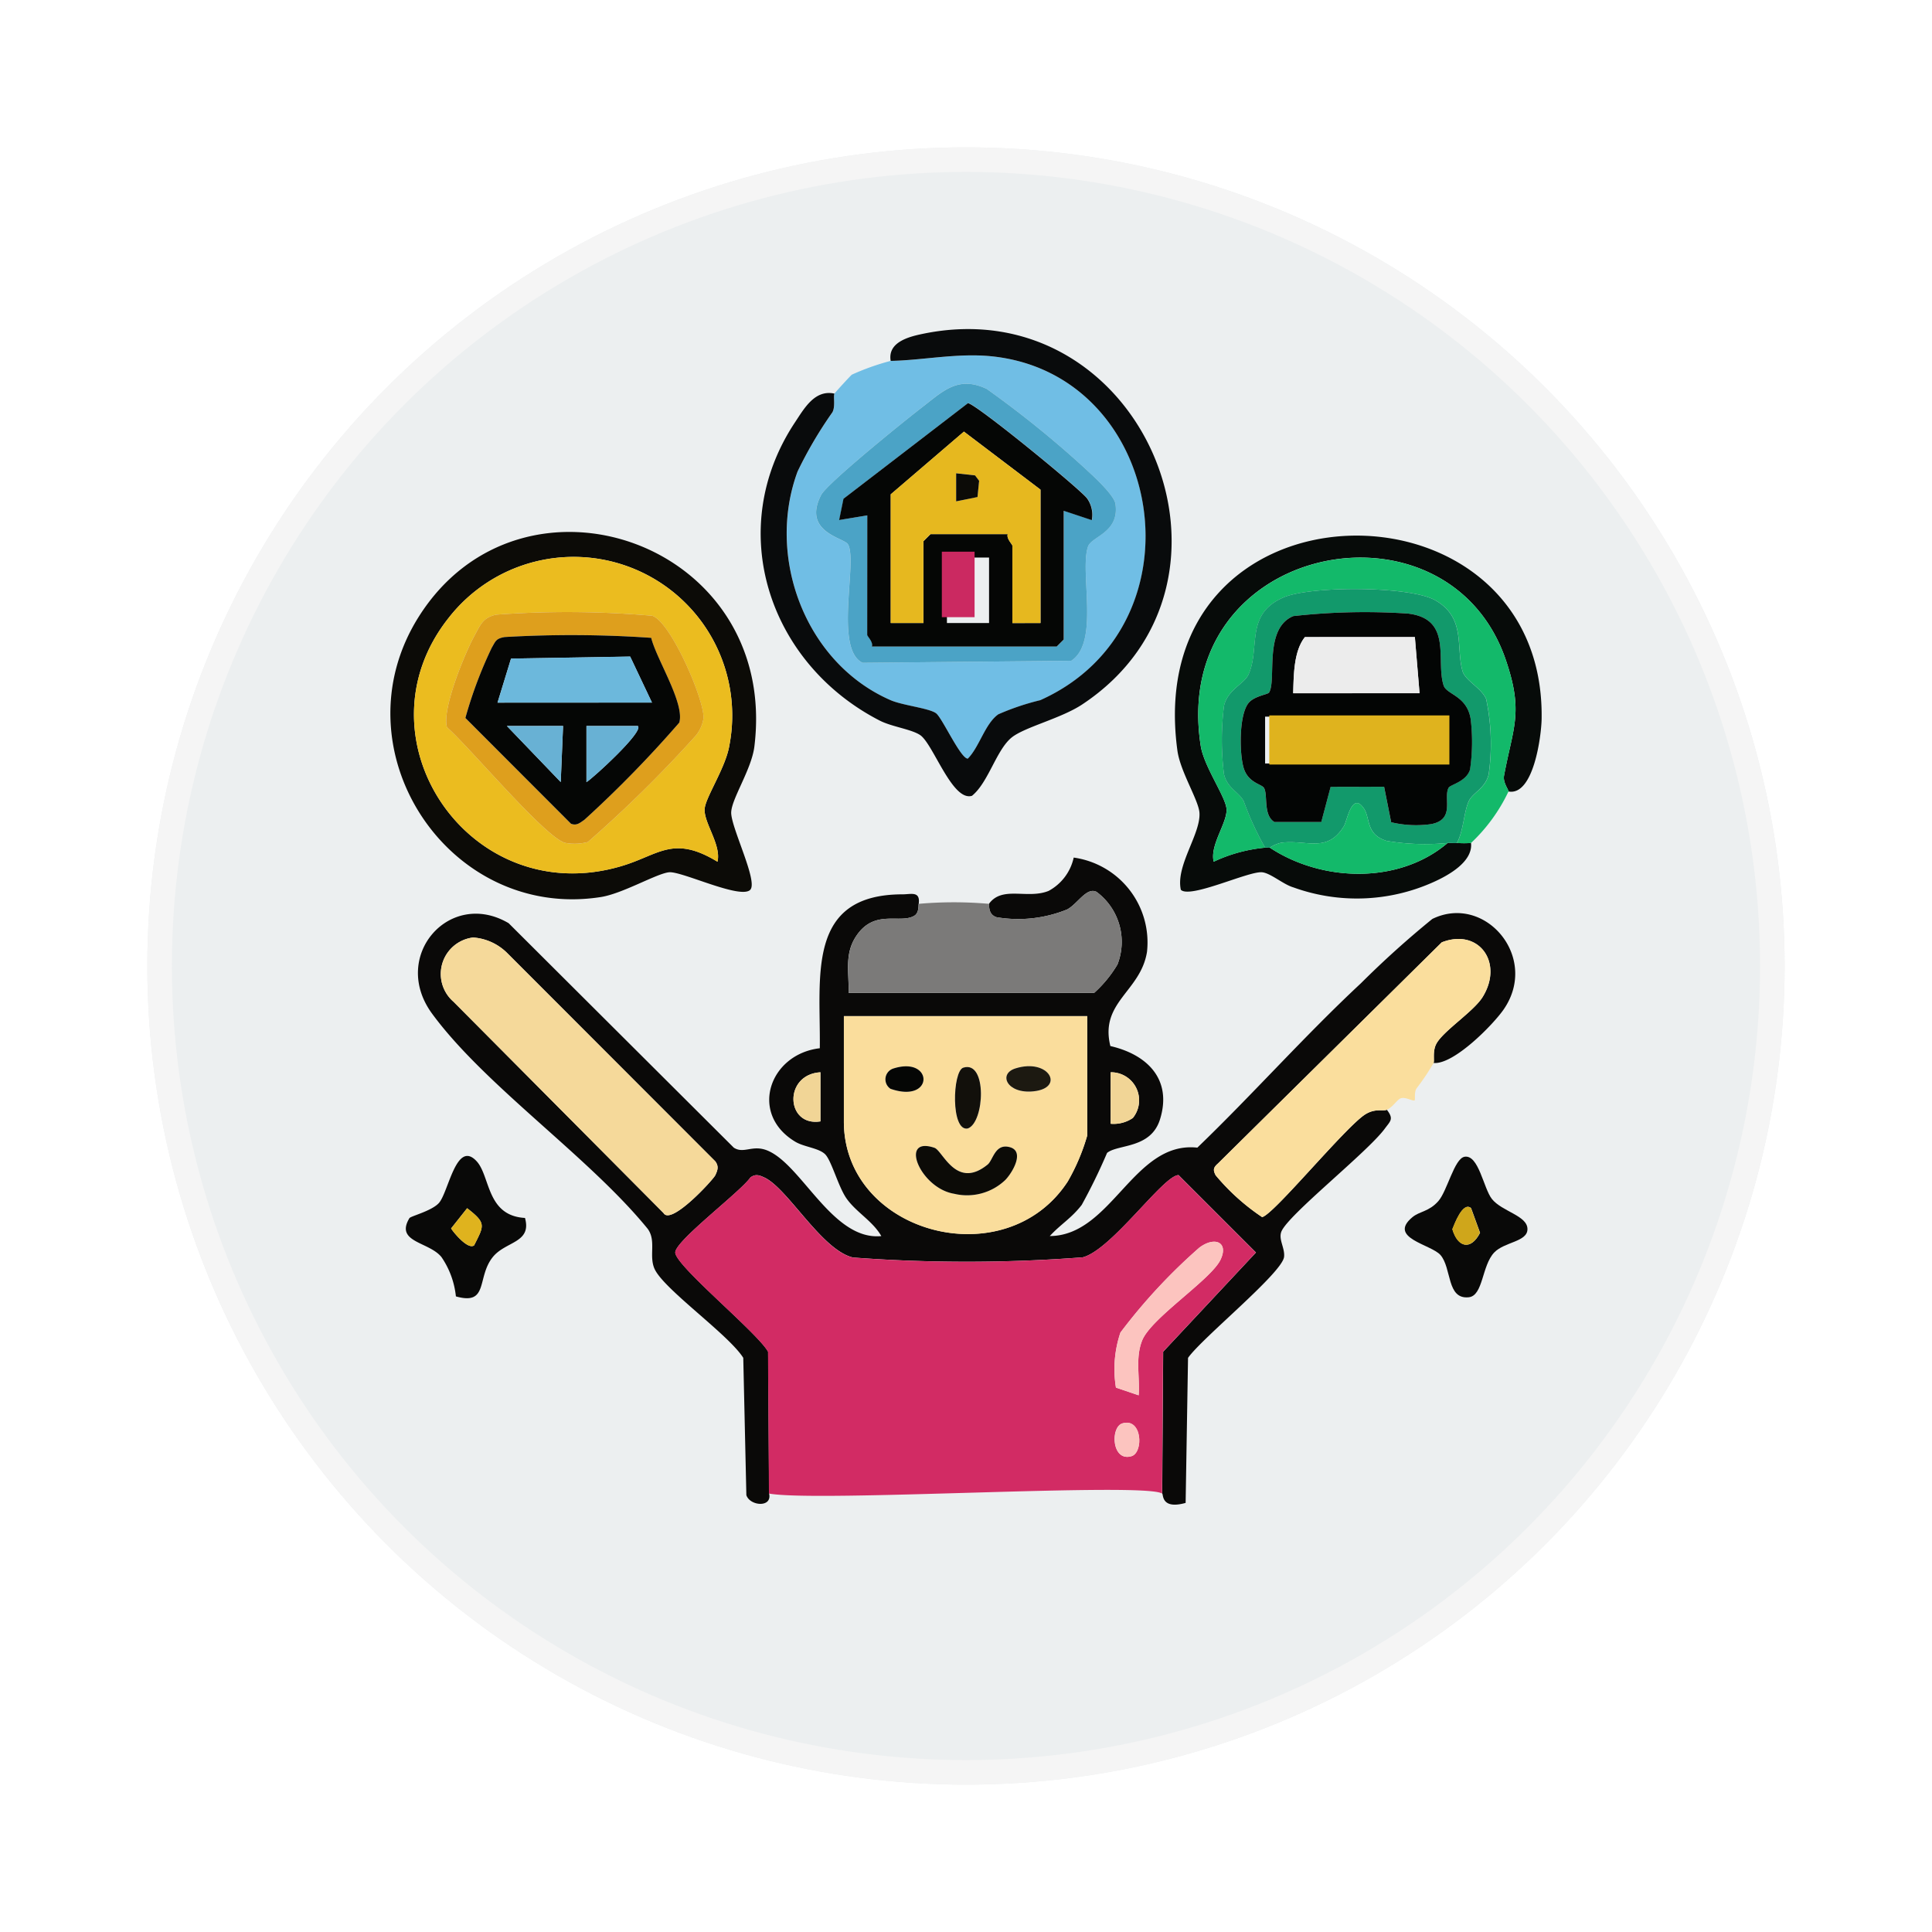 <svg xmlns="http://www.w3.org/2000/svg" xmlns:xlink="http://www.w3.org/1999/xlink" width="118" height="118" viewBox="0 0 118 118">
  <defs>
    <filter id="Elipse_12115" x="0" y="0" width="118" height="118" filterUnits="userSpaceOnUse">
      <feOffset dy="3" input="SourceAlpha"/>
      <feGaussianBlur stdDeviation="3" result="blur"/>
      <feFlood flood-opacity="0.161"/>
      <feComposite operator="in" in2="blur"/>
      <feComposite in="SourceGraphic"/>
    </filter>
  </defs>
  <g id="Grupo_1186632" data-name="Grupo 1186632" transform="translate(-745.781 -3846)">
    <g id="Grupo_1181949" data-name="Grupo 1181949" transform="translate(-54 1303)">
      <g transform="matrix(1, 0, 0, 1, 799.78, 2543)" filter="url(#Elipse_12115)">
        <g id="Elipse_12115-2" data-name="Elipse 12115" transform="translate(9 6)" fill="#eceff0" stroke="#f5f5f5" stroke-width="1.5">
          <circle cx="50" cy="50" r="50" stroke="none"/>
          <circle cx="50" cy="50" r="49.25" fill="none"/>
        </g>
      </g>
    </g>
    <g id="Grupo_1186643" data-name="Grupo 1186643" transform="translate(768.305 3865.434)">
      <g id="Grupo_1186644" data-name="Grupo 1186644" transform="translate(1.319 0.665)">
        <path id="Trazado_1243739" data-name="Trazado 1243739" d="M15.682,182.656c.426,1.535-1.187,1.415-1.969,2.39-.995,1.24-.236,2.97-2.251,2.4a5.19,5.19,0,0,0-.881-2.4c-.761-.948-2.854-.89-1.958-2.378.075-.124,1.343-.43,1.795-.919.591-.641,1.061-3.9,2.306-2.561.85.914.594,3.335,2.959,3.467m-3.112,1.679c.623-1.234.756-1.355-.423-2.274l-.98,1.236c.195.308,1.036,1.3,1.4,1.038" transform="translate(-7.46 -128.366)" fill="#090908"/>
        <path id="Trazado_1243740" data-name="Trazado 1243740" d="M225.491,179.023c.868-.151,1.162,1.927,1.673,2.575.608.77,2.178,1.018,2.174,1.845,0,.779-1.4.774-2.024,1.421-.773.8-.671,2.652-1.566,2.741-1.355.135-1.024-1.777-1.724-2.582-.564-.649-3.24-1.036-1.715-2.307.449-.374,1.013-.332,1.587-.985.546-.621.975-2.6,1.6-2.708m.4,3.134c-.509-.419-1.02,1-1.14,1.289.325,1.125,1.127,1.318,1.689.222Z" transform="translate(-159.889 -128.471)" fill="#090908"/>
        <path id="Trazado_1243741" data-name="Trazado 1243741" d="M19.475,192.313c-.367.258-1.207-.73-1.4-1.038l.98-1.236c1.179.919,1.046,1.04.423,2.274" transform="translate(-14.365 -136.343)" fill="#dfb31e"/>
        <path id="Trazado_1243742" data-name="Trazado 1243742" d="M233.132,189.816l.548,1.511c-.561,1.1-1.364.9-1.689-.222.12-.288.631-1.708,1.14-1.289" transform="translate(-167.135 -136.129)" fill="#cfa61b"/>
        <path id="Trazado_1243743" data-name="Trazado 1243743" d="M45.854,117.943c.816-1.125,2.344-.265,3.642-.789a3.041,3.041,0,0,0,1.534-2.036,5.234,5.234,0,0,1,4.477,5.756c-.387,2.43-2.9,3.067-2.238,5.755,2.236.513,3.795,2.024,3.032,4.478-.563,1.811-2.578,1.506-3.234,2.05a34.75,34.75,0,0,1-1.546,3.172c-.631.821-1.294,1.186-1.951,1.905,3.789-.02,5.112-5.824,9.012-5.4,3.395-3.267,6.545-6.827,9.99-10.039a58.14,58.14,0,0,1,4.36-3.928c3.2-1.568,6.55,2.323,4.369,5.511-.642.938-3.058,3.4-4.291,3.285.067-.138-.065-.681.147-1.127.378-.792,2.275-1.987,2.841-2.888,1.317-2.1-.216-4.24-2.487-3.354L59.844,133.8c-.279.246-.316.386-.143.721a13.339,13.339,0,0,0,2.837,2.554c.687-.12,5.126-5.556,6.318-6.284.608-.372,1.054-.166,1.3-.27.442.567.213.691-.125,1.152-1.055,1.437-5.9,5.257-6.316,6.286-.193.478.227,1.01.163,1.55-.116.983-5.04,4.976-5.865,6.166l-.147,8.857c-1.5.419-1.353-.523-1.43-.573l.059-8.66,5.668-6.061-4.727-4.727c-.92,0-4.08,4.559-5.851,5.021a93.159,93.159,0,0,1-14.035.011c-1.926-.46-3.976-4.224-5.417-4.889-.314-.145-.538-.222-.846,0-.616.888-4.589,3.867-4.589,4.583,0,.8,5.043,4.915,5.668,6.061l.059,8.66c.21.882-1.17.772-1.388.1l-.189-8.386c-.906-1.436-4.873-4.2-5.422-5.441-.352-.794.122-1.709-.417-2.441-3.582-4.4-9.918-8.716-13.164-13.135-2.576-3.507,1.066-7.654,4.672-5.53L30.27,132.836c.621.4,1.146-.209,2.072.182,2.1.886,3.972,5.509,6.937,5.218-.513-.911-1.54-1.462-2.126-2.3-.5-.712-.917-2.319-1.307-2.7s-1.282-.441-1.814-.759c-2.852-1.7-1.6-5.351,1.491-5.714.055-4.381-.854-9.4,5.061-9.4.514,0,1.085-.215.981.582-.031.023.045.536-.266.724-.874.528-2.462-.457-3.581,1.288-.7,1.085-.4,2.2-.44,3.419H52.286a7.44,7.44,0,0,0,1.416-1.728,3.8,3.8,0,0,0-1.276-4.434c-.613-.313-1.162.743-1.8,1.074a7.921,7.921,0,0,1-4.306.473c-.559-.176-.429-.788-.468-.816M14.34,120a2.242,2.242,0,0,0-1.189,3.922l12.828,12.907c.456.783,3.041-2.047,3.162-2.31.145-.314.223-.538,0-.846L16.418,120.938A3.268,3.268,0,0,0,14.34,120M51.857,124.8H36.993v6.432c0,6.859,9.871,9.5,13.673,3.668a12.532,12.532,0,0,0,1.191-2.811Zm-16.295,3.432c-2.272.133-2.122,3.337,0,3Zm19.083,2.787a1.712,1.712,0,0,0-1.358-2.787v3.142a2.07,2.07,0,0,0,1.358-.355" transform="translate(-9.295 -82.839)" fill="#0a0908"/>
        <path id="Trazado_1243744" data-name="Trazado 1243744" d="M194.488,140.078a13.858,13.858,0,0,1-1.038,1.548c-.164.257-.07.679-.118.731-.079.087-.561-.225-.853-.119-.229.083-.474.538-.849.7-.243.1-.689-.1-1.3.27-1.191.728-5.63,6.164-6.318,6.284a13.338,13.338,0,0,1-2.837-2.554c-.173-.335-.136-.475.143-.721l13.668-13.506c2.271-.886,3.8,1.258,2.487,3.354-.566.9-2.463,2.1-2.841,2.887-.213.447-.081.989-.148,1.127" transform="translate(-130.772 -95.255)" fill="#fade9d"/>
        <path id="Trazado_1243745" data-name="Trazado 1243745" d="M95.7,202.413c-1.087-.71-21.026.544-24.011,0l-.058-8.66c-.626-1.146-5.669-5.257-5.668-6.061,0-.716,3.973-3.695,4.589-4.583.308-.223.531-.145.846,0,1.441.665,3.491,4.429,5.417,4.889a93.151,93.151,0,0,0,14.035-.011c1.772-.462,4.932-5.021,5.851-5.021l4.727,4.727-5.669,6.061Zm-1.43-6c.084-1.107-.22-2.281.217-3.358.559-1.377,4.22-3.716,4.787-4.933.5-1.064-.358-1.435-1.3-.727a34.454,34.454,0,0,0-4.818,5.186,6.985,6.985,0,0,0-.274,3.362Zm-1,1.717c-.74.228-.649,2.37.566,2,.74-.228.649-2.37-.566-2" transform="translate(-48.568 -131.291)" fill="#d22b64"/>
        <path id="Trazado_1243746" data-name="Trazado 1243746" d="M161.339,206.565l-1.388-.47a6.981,6.981,0,0,1,.274-3.361,34.452,34.452,0,0,1,4.818-5.186c.941-.708,1.8-.337,1.3.727-.567,1.217-4.228,3.557-4.787,4.933-.437,1.077-.134,2.251-.217,3.358" transform="translate(-115.634 -141.446)" fill="#fcc4bf"/>
        <path id="Trazado_1243747" data-name="Trazado 1243747" d="M160.333,235.9c1.215-.374,1.306,1.768.566,2-1.215.374-1.306-1.768-.566-2" transform="translate(-115.624 -169.063)" fill="#fcc4bf"/>
        <path id="Trazado_1243748" data-name="Trazado 1243748" d="M17.9,132.175a3.267,3.267,0,0,1,2.078.94L32.7,145.848c.223.308.145.531,0,.846-.121.263-2.706,3.093-3.162,2.31L16.71,136.1a2.242,2.242,0,0,1,1.189-3.922" transform="translate(-12.854 -95.016)" fill="#f5d99a"/>
        <path id="Trazado_1243749" data-name="Trazado 1243749" d="M111.506,123.031c.039.027-.091.639.468.816a7.918,7.918,0,0,0,4.306-.473c.636-.33,1.185-1.387,1.8-1.074a3.8,3.8,0,0,1,1.276,4.434,7.445,7.445,0,0,1-1.416,1.728H102.931c.044-1.224-.256-2.333.44-3.419,1.119-1.745,2.707-.76,3.581-1.288.312-.188.236-.7.266-.724a24.438,24.438,0,0,1,4.288,0" transform="translate(-74.947 -87.927)" fill="#7b7a79"/>
        <path id="Trazado_1243750" data-name="Trazado 1243750" d="M116.864,149v7.289a12.524,12.524,0,0,1-1.191,2.811c-3.8,5.835-13.673,3.191-13.673-3.668V149Zm-11.817,3.19a.694.694,0,0,0-.2,1.247c2.669.928,2.628-2,.2-1.247m4.245-.043c-.661.21-.774,3.934.279,3.712,1.029-.364,1.2-4.179-.279-3.712m3.188.045c-1.072.338-.511,1.57,1.1,1.4,1.947-.2.94-2.047-1.1-1.4m-1.7,5.871c-1.92,1.56-2.739-.853-3.247-1.025-2.187-.74-.882,2.465,1.2,2.806A3.382,3.382,0,0,0,111.86,159c.441-.454,1.2-1.741.283-2s-1.026.785-1.362,1.059" transform="translate(-74.302 -107.035)" fill="#fadd9c"/>
        <path id="Trazado_1243751" data-name="Trazado 1243751" d="M160.362,163.791a2.071,2.071,0,0,1-1.357.355V161a1.712,1.712,0,0,1,1.357,2.787" transform="translate(-115.012 -115.608)" fill="#f1d596"/>
        <path id="Trazado_1243752" data-name="Trazado 1243752" d="M92.878,161l0,3c-2.125.339-2.275-2.865,0-3" transform="translate(-66.611 -115.609)" fill="#f1d596"/>
        <path id="Trazado_1243753" data-name="Trazado 1243753" d="M121.782,177.869c.336-.273.447-1.315,1.362-1.059s.158,1.545-.283,2a3.382,3.382,0,0,1-3.128.842c-2.08-.342-3.385-3.547-1.2-2.806.508.172,1.327,2.585,3.247,1.025" transform="translate(-85.303 -126.841)" fill="#0c0b07"/>
        <path id="Trazado_1243754" data-name="Trazado 1243754" d="M126.247,159.91c1.475-.467,1.308,3.348.279,3.712-1.053.222-.94-3.5-.279-3.712" transform="translate(-91.257 -114.799)" fill="#12100b"/>
        <path id="Trazado_1243755" data-name="Trazado 1243755" d="M137.285,159.827c2.044-.645,3.051,1.2,1.1,1.4-1.615.168-2.176-1.065-1.1-1.4" transform="translate(-99.108 -114.671)" fill="#1c1911"/>
        <path id="Trazado_1243756" data-name="Trazado 1243756" d="M111.394,159.844c2.431-.756,2.473,2.175-.2,1.247a.694.694,0,0,1,.2-1.247" transform="translate(-80.648 -114.69)" fill="#050605"/>
        <path id="Trazado_1243757" data-name="Trazado 1243757" d="M190.815,65.1c.127,1.164-1.422,2-2.318,2.4a11.4,11.4,0,0,1-8.538.311c-.613-.179-1.385-.871-1.907-.921-.822-.079-4.4,1.632-4.96,1.07-.325-1.471,1.22-3.408,1.137-4.7-.05-.774-1.173-2.514-1.348-3.808-2.306-17.038,22.487-17.279,22.246-1.93-.016,1.019-.485,4.717-2.024,4.434.007-.117-.35-.548-.272-.967.551-2.965,1.2-3.843.122-7.029-3.549-10.529-20.586-7.195-18.647,5.212.195,1.246,1.5,3.075,1.573,3.827.083.839-1.032,2.217-.781,3.245a9.4,9.4,0,0,1,3.142-.858c.093-.015.192.013.286,0,3.176,2.1,7.884,2.251,10.862-.286.189-.01.384.017.572,0a5.952,5.952,0,0,0,.858,0" transform="translate(-124.813 -33.714)" fill="#070b09"/>
        <path id="Trazado_1243758" data-name="Trazado 1243758" d="M196.655,65.31a10.439,10.439,0,0,1-2.287,3.144,5.95,5.95,0,0,1-.858,0c.4-.731.424-1.924.727-2.561.251-.527,1.016-.77,1.214-1.645a13.23,13.23,0,0,0-.156-4.583c-.272-.668-1.279-1.135-1.442-1.7-.418-1.458.214-3.269-1.668-4.335-1.56-.883-7.6-.882-9.251-.181-2.387,1.016-1.423,3.088-2.152,4.709-.262.584-1.279.925-1.5,1.926a16.718,16.718,0,0,0,0,4.167c.192.85.908,1.086,1.206,1.652a18.488,18.488,0,0,0,1.306,2.839,9.4,9.4,0,0,0-3.141.858c-.252-1.028.864-2.405.781-3.245-.075-.752-1.378-2.581-1.573-3.827-1.939-12.407,15.1-15.741,18.647-5.212,1.074,3.186.43,4.064-.121,7.029-.078.419.28.85.272.967" transform="translate(-128.366 -37.066)" fill="#13b96a"/>
        <path id="Trazado_1243759" data-name="Trazado 1243759" d="M197.118,73.245c-.188.016-.383-.01-.572,0a14.1,14.1,0,0,1-3.73-.129c-1.286-.4-.977-1.391-1.39-1.987-.727-1.049-1.022.77-1.206,1.074-1.029,1.7-2.3.815-3.846,1.029a2.086,2.086,0,0,0-.69.3c-.093.013-.194-.015-.286,0a18.456,18.456,0,0,1-1.306-2.839c-.3-.566-1.014-.8-1.206-1.653a16.744,16.744,0,0,1,0-4.167c.226-1,1.242-1.342,1.5-1.925.729-1.62-.236-3.693,2.152-4.709,1.649-.7,7.691-.7,9.251.181,1.882,1.066,1.25,2.877,1.668,4.335.163.568,1.17,1.035,1.441,1.7a13.23,13.23,0,0,1,.156,4.583c-.2.874-.963,1.117-1.214,1.645-.3.636-.323,1.829-.727,2.561m-.511-3.373c.1-.19,1.09-.37,1.31-1.118a11.754,11.754,0,0,0,.042-3.067c-.226-1.446-1.468-1.5-1.653-2.063-.5-1.517.575-4.07-2.183-4.391a39.523,39.523,0,0,0-7,.155c-1.829.76-1,3.9-1.478,4.669-.073.119-.878.2-1.237.62-.614.709-.582,3.14-.308,4.009.283.9,1.1.963,1.235,1.194.25.422-.07,1.667.635,2.082h2.865l.569-2.146,3.266-.005.431,2.167a6.538,6.538,0,0,0,2.44.116c1.5-.286.728-1.6,1.068-2.22" transform="translate(-131.973 -41.857)" fill="#12996b"/>
        <path id="Trazado_1243760" data-name="Trazado 1243760" d="M193,106.194a2.1,2.1,0,0,1,.69-.3c1.546-.214,2.818.668,3.846-1.029.184-.3.48-2.123,1.206-1.074.413.6.1,1.588,1.39,1.987a14.1,14.1,0,0,0,3.73.129c-2.978,2.537-7.687,2.388-10.862.286" transform="translate(-139.289 -74.52)" fill="#13b96a"/>
        <path id="Trazado_1243761" data-name="Trazado 1243761" d="M199.489,73.421c-.34.62.43,1.934-1.068,2.22a6.539,6.539,0,0,1-2.44-.115l-.431-2.167-3.266.005-.57,2.146h-2.865c-.7-.415-.385-1.661-.635-2.082-.137-.232-.952-.3-1.235-1.195-.274-.869-.306-3.3.308-4.009.359-.415,1.163-.5,1.237-.62.473-.768-.351-3.909,1.478-4.669a39.494,39.494,0,0,1,7-.155c2.758.321,1.685,2.874,2.183,4.392.186.565,1.428.617,1.654,2.063A11.754,11.754,0,0,1,200.8,72.3c-.22.749-1.205.928-1.31,1.118m-2.061-9.2h-6.717c-.685.858-.683,2.327-.715,3.43h7.718Zm2,4.859H188.281v2.859h11.148Z" transform="translate(-134.856 -45.405)" fill="#030504"/>
        <rect id="Rectángulo_410278" data-name="Rectángulo 410278" width="11" height="3" transform="translate(53.681 23.596)" fill="#dfb31e"/>
        <path id="Trazado_1243762" data-name="Trazado 1243762" d="M205.432,68l.286,3.43H198c.032-1.1.029-2.572.715-3.43Z" transform="translate(-142.86 -49.189)" fill="#ececec"/>
        <path id="Trazado_1243763" data-name="Trazado 1243763" d="M96.145,8.157c1.948-.035,4.068-.492,6.143-.283,10.647,1.07,13.137,16.458,3,21.005a15.224,15.224,0,0,0-2.566.864c-.815.577-1.156,2-1.862,2.706-.443.009-1.563-2.492-1.94-2.77-.419-.309-2.035-.474-2.777-.8-5.213-2.271-7.616-8.741-5.679-13.97A25.3,25.3,0,0,1,92.587,11.3c.2-.356.045-.975.127-1.146.034-.071.994-1.115,1.06-1.159a14.855,14.855,0,0,1,2.371-.842M93.527,19.349c.626.993-.864,6.406.9,7.246l12.741-.124c1.753-1.126.5-5.437,1.027-6.977.217-.631,1.929-.854,1.678-2.6-.084-.583-1.508-1.841-2.005-2.306a62.853,62.853,0,0,0-5.855-4.72c-1.773-.844-2.707.161-4,1.159-1,.769-5.745,4.6-6.119,5.322-1.169,2.264,1.386,2.609,1.635,3" transform="translate(-65.588 -6.211)" fill="#70bee5"/>
        <path id="Trazado_1243764" data-name="Trazado 1243764" d="M92.161,4.14c-.2-1.148,1.119-1.478,1.926-1.647,13.475-2.827,21.022,15.186,9.767,22.631-1.285.85-3.476,1.37-4.284,2-.952.748-1.433,2.759-2.444,3.577-1.206.368-2.368-3.178-3.168-3.711-.54-.359-1.735-.506-2.471-.885-6.77-3.481-9.525-11.667-5.161-18.229.555-.834,1.2-2,2.4-1.74-.082.171.073.79-.128,1.146a25.3,25.3,0,0,0-2.122,3.608c-1.937,5.23.467,11.7,5.679,13.97.742.323,2.358.488,2.777.8.377.278,1.5,2.779,1.94,2.77.706-.706,1.047-2.129,1.862-2.706a15.23,15.23,0,0,1,2.566-.864c10.135-4.547,7.645-19.935-3-21.005-2.075-.208-4.195.248-6.143.283" transform="translate(-61.604 -2.195)" fill="#090b0c"/>
        <path id="Trazado_1243765" data-name="Trazado 1243765" d="M98,23.669c-.249-.394-2.8-.74-1.635-3,.374-.724,5.119-4.553,6.119-5.322,1.3-1,2.23-2,4-1.159a62.932,62.932,0,0,1,5.855,4.72c.5.465,1.921,1.723,2.005,2.306.252,1.75-1.46,1.973-1.677,2.6-.53,1.539.726,5.851-1.027,6.977l-12.74.124c-1.766-.84-.276-6.253-.9-7.246m1.189-1.759V29.2c0,.095.379.434.286.715h11.291l.429-.429V21.624l1.714.57a1.728,1.728,0,0,0-.271-1.3c-.264-.455-6.828-5.826-7.295-5.842l-7.6,5.836-.265,1.3Z" transform="translate(-70.058 -10.531)" fill="#4ba3c6"/>
        <path id="Trazado_1243766" data-name="Trazado 1243766" d="M102.719,24.872,101,25.156l.265-1.3,7.6-5.836c.467.015,7.031,5.387,7.295,5.842a1.728,1.728,0,0,1,.271,1.3l-1.714-.57v7.861l-.429.429H103c.093-.281-.286-.62-.286-.715ZM113.3,31.446V23.3l-4.677-3.544-4.47,3.83v7.861h2v-5l.429-.429h4.717c-.093.281.286.62.286.715v4.717Zm-3.144-4h-2.573v4h2.573Z" transform="translate(-73.591 -13.493)" fill="#050605"/>
        <path id="Trazado_1243767" data-name="Trazado 1243767" d="M121.147,35.792h-1.715V31.075c0-.094-.379-.434-.286-.715H114.43L114,30.79v5h-2V27.931l4.47-3.83,4.677,3.544ZM116,28.361l1.3-.267.1-.992-.248-.329L116,26.644Z" transform="translate(-81.443 -17.839)" fill="#e6b81f"/>
        <rect id="Rectángulo_410279" data-name="Rectángulo 410279" width="2" height="4" transform="translate(33.681 13.596)" fill="#cb2961"/>
        <path id="Trazado_1243768" data-name="Trazado 1243768" d="M126,34.714V33l1.156.129.248.329-.1.992Z" transform="translate(-91.445 -24.192)" fill="#0c0b07"/>
        <path id="Trazado_1243769" data-name="Trazado 1243769" d="M27.085,67.4c-.6.6-4.195-1.149-4.961-1.071s-2.831,1.305-4.172,1.514C8.615,69.3,1.741,58.8,6.835,50.723c6.287-9.968,22.038-4.58,20.5,7.926-.171,1.39-1.393,3.187-1.416,4.024-.024.9,1.66,4.227,1.162,4.726m-2-1.715c.251-1.028-.864-2.405-.781-3.245.072-.729,1.3-2.528,1.513-3.887A9.685,9.685,0,0,0,8.643,50.817C2.834,58.175,9.968,68.691,19.208,65.954c2.3-.68,3.155-1.923,5.873-.27" transform="translate(-5.103 -33.153)" fill="#0c0b07"/>
        <path id="Trazado_1243770" data-name="Trazado 1243770" d="M28.68,69.4c-2.718-1.652-3.576-.41-5.873.27C13.568,72.4,6.434,61.889,12.243,54.53a9.685,9.685,0,0,1,17.169,7.736c-.216,1.36-1.441,3.158-1.513,3.887-.083.84,1.032,2.217.781,3.245M15.166,54.309c-.813.182-.96.618-1.313,1.26-.6,1.091-2.022,4.533-1.692,5.623,1.3,1.115,6.076,6.832,7.24,7.059a3.152,3.152,0,0,0,1.362-.056,76.7,76.7,0,0,0,6.618-6.528,2.259,2.259,0,0,0,.443-1.015c.1-1.043-1.988-5.918-3.13-6.276a59.657,59.657,0,0,0-9.53-.067" transform="translate(-8.703 -36.866)" fill="#ebbc1f"/>
        <path id="Trazado_1243771" data-name="Trazado 1243771" d="M20.085,62.82a59.657,59.657,0,0,1,9.53.067c1.142.358,3.231,5.234,3.13,6.276a2.26,2.26,0,0,1-.443,1.015,76.7,76.7,0,0,1-6.619,6.527,3.15,3.15,0,0,1-1.362.056c-1.165-.227-5.944-5.944-7.24-7.059-.331-1.091,1.093-4.533,1.692-5.624.352-.642.5-1.078,1.313-1.26m9.468,1.416a70.649,70.649,0,0,0-8.958-.048c-.532.1-.542.249-.779.65A26.1,26.1,0,0,0,18.2,69.131l6.452,6.461c.356.133.547-.059.813-.238a70.3,70.3,0,0,0,5.8-5.94c.347-1.182-1.4-3.884-1.714-5.177" transform="translate(-13.622 -45.377)" fill="#de9f1d"/>
        <path id="Trazado_1243772" data-name="Trazado 1243772" d="M32.472,67.755c.316,1.293,2.061,4,1.714,5.177a70.255,70.255,0,0,1-5.8,5.94c-.266.179-.458.371-.813.238l-6.452-6.461a26.126,26.126,0,0,1,1.613-4.293c.237-.4.247-.553.779-.65a70.646,70.646,0,0,1,8.958.048m.047,3.954L31.186,68.9l-7.276.123-.825,2.69Zm-5.43,1.428-3.432,0,3.289,3.426Zm4.571,0-3.144,0,0,3.431c.433-.275,3.517-3.093,3.14-3.429" transform="translate(-16.541 -48.896)" fill="#050605"/>
        <path id="Trazado_1243773" data-name="Trazado 1243773" d="M37.433,74.973H28l.825-2.69,7.276-.123Z" transform="translate(-21.455 -52.161)" fill="#6cb8dc"/>
        <path id="Trazado_1243774" data-name="Trazado 1243774" d="M33.432,86.995l-.143,3.43L30,87Z" transform="translate(-22.883 -62.755)" fill="#68b1d4"/>
        <path id="Trazado_1243775" data-name="Trazado 1243775" d="M50.139,87c.377.335-2.707,3.153-3.14,3.428l0-3.431Z" transform="translate(-35.02 -62.755)" fill="#68b1d4"/>
      </g>
    </g>
  </g>
</svg>
